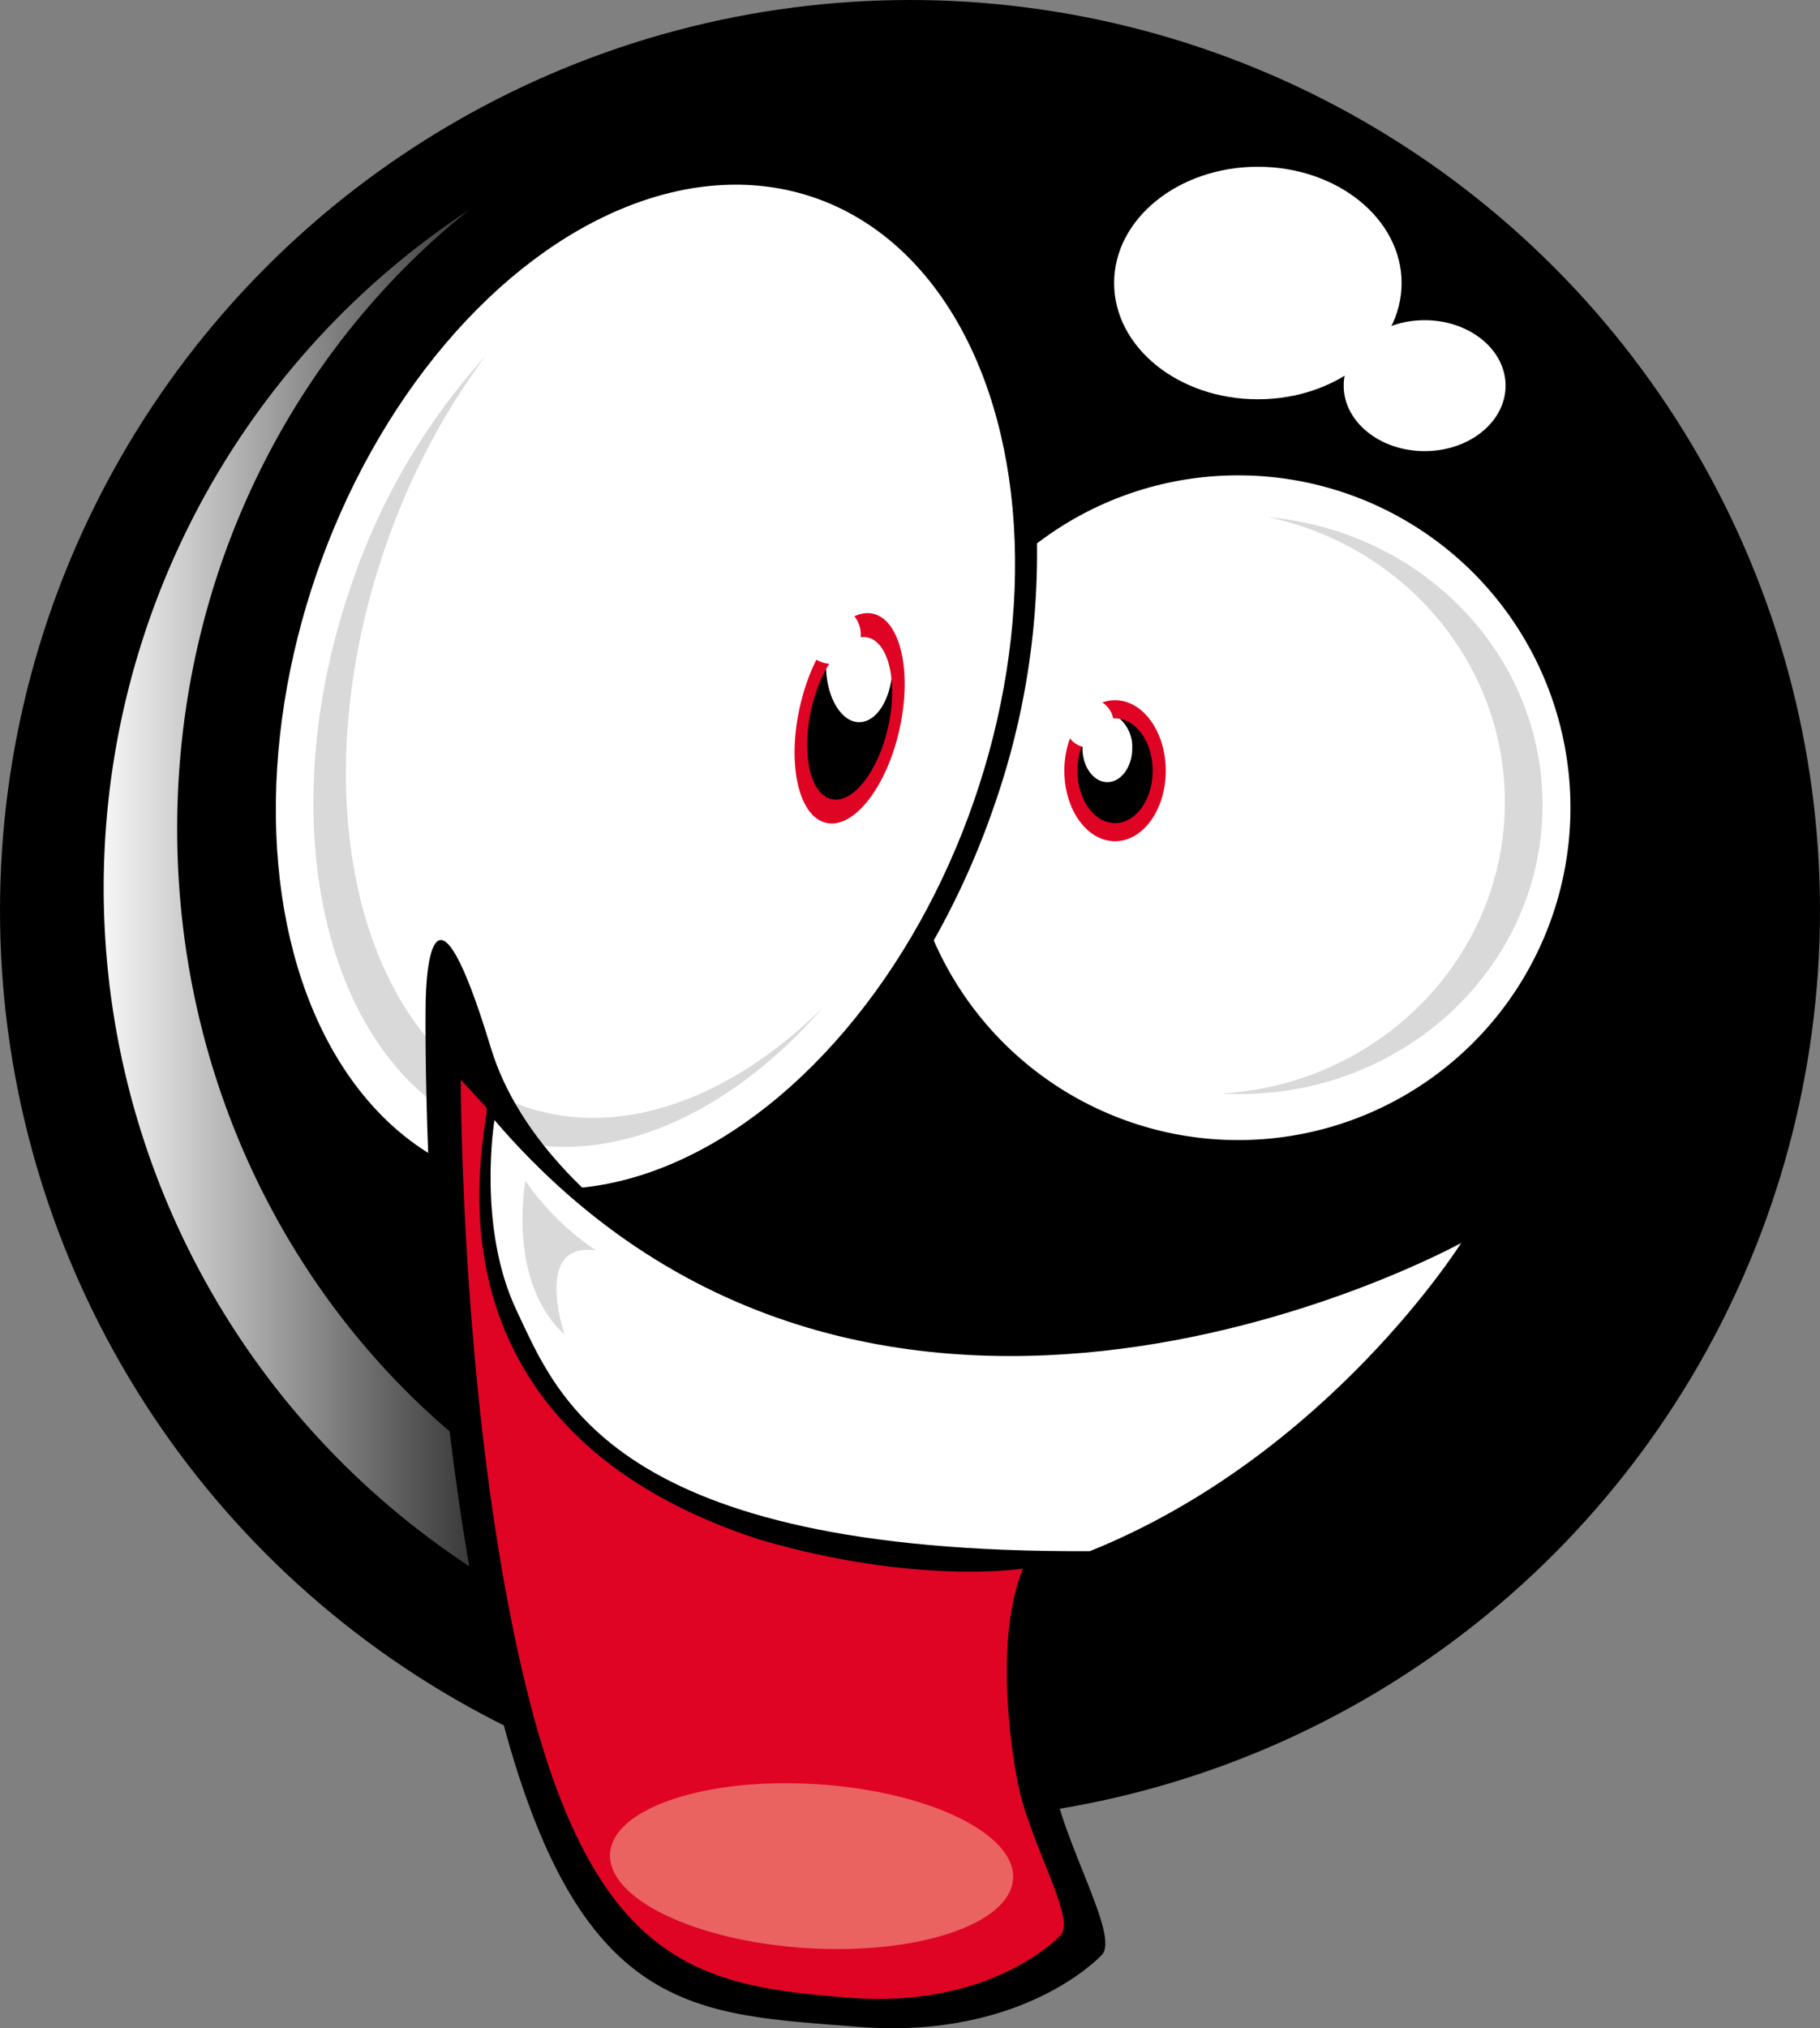 <svg id="Layer_1" data-name="Layer 1" xmlns="http://www.w3.org/2000/svg" xmlns:xlink="http://www.w3.org/1999/xlink" viewBox="0 0 326.021 363.098"><rect x="0" y="0" width="326.021" height="363.098" fill="#808080" stroke="none"/><defs><linearGradient id="linear-gradient" x1="18.573" y1="169.216" x2="84.329" y2="169.216" gradientUnits="userSpaceOnUse"><stop offset="0" stop-color="#f6f6f6"/><stop offset="1" stop-color="#393939"/></linearGradient></defs><title>Giantbomb</title><circle cx="163.01" cy="163.01" r="163.01"/><path d="M132.74,283.309c-57.905-14.439-101-69.378-101-134.955,0-45.3,20.565-85.521,52.368-110.826A145.3,145.3,0,0,0,132.74,300.9Z" fill="url(#linear-gradient)"/><ellipse cx="115.621" cy="122.96" rx="92.657" ry="62.293" transform="translate(-38.401 191.986) rotate(-70.902)" fill="#fff"/><path d="M93.881,198.065C64.529,187.9,53.413,143.047,69.053,97.878a125.844,125.844,0,0,1,17.871-34.1,116.649,116.649,0,0,0-23.99,40.943c-15.306,44.207-3.874,88.3,25.535,98.481,19.3,6.682,41.54-2.9,58.879-22.763C130.85,196.682,111.137,204.04,93.881,198.065Z" fill="#d9d9da"/><ellipse cx="152.197" cy="128.591" rx="19.185" ry="9.149" transform="translate(-6.463 249.118) rotate(-77.417)" fill="#df0424"/><ellipse cx="152.197" cy="128.591" rx="14.832" ry="7.073" transform="translate(-6.463 249.118) rotate(-77.417)"/><path d="M159.7,121.54c-.417-4-1.934-6.9-4.27-7.424-2.5-.559-5.315,1.757-7.459,5.67.222,5.312,2.8,9.506,5.947,9.506C156.71,129.292,159.049,125.991,159.7,121.54Z" fill="#fff"/><circle cx="148.948" cy="113.604" r="5.25" fill="#fff"/><path d="M221.823,85.1a59.226,59.226,0,0,0-36.067,12.188,136.829,136.829,0,0,1-7.771,47.261,143.64,143.64,0,0,1-10.721,23.8A59.5,59.5,0,1,0,221.823,85.1Z" fill="#fff"/><path d="M227.26,92.6c24.2,5.169,42.313,26.037,42.313,51.009,0,27.8-22.449,50.528-50.764,52.149,1.08.061,2.167.1,3.264.1,29.961,0,54.25-23.169,54.25-51.75C276.323,117.193,254.787,95.087,227.26,92.6Z" fill="#d9d9da"/><ellipse cx="199.74" cy="137.979" rx="9.083" ry="12.625" fill="#df0424"/><ellipse cx="199.74" cy="137.979" rx="6.745" ry="9.375"/><path d="M193.941,133.207c-.021.24-.035.483-.035.73,0,3.36,2,6.084,4.459,6.084s4.458-2.724,4.458-6.084a6.728,6.728,0,0,0-2.208-5.245,4.907,4.907,0,0,0-.875-.088C197.27,128.6,195.117,130.455,193.941,133.207Z" fill="#fff"/><circle cx="195.094" cy="129.458" r="4.396" fill="#fff"/><ellipse cx="225.323" cy="50.667" rx="25.75" ry="20.813" fill="#fff"/><ellipse cx="255.198" cy="69.042" rx="14.5" ry="11.72" fill="#fff"/><path d="M188.323,317.6c1.917,12.25,12.417,29.084,9,32.417,0,0-13.917,15.167-43.5,12.833s-50.25-1.833-64.417-57.166S76.24,180.521,76.24,180.521c0-7.667,1.5-26.5,11.666,7s59.5,52,59.5,52,48,23.667,42.167,35.167S188.323,317.6,188.323,317.6Z"/><path d="M182.148,318.213c1.669,10.674,10.808,25.342,7.834,28.246,0,0-12.113,13.216-37.864,11.183s-44.964-5.073-57.295-53.288S82.535,193.292,82.535,193.292l4.6,5c.938,1.979-15.729,56.166,48.771,77.281,28.088,8.268,47.33,5.245,47.33,5.245C177.448,294.979,182.148,318.213,182.148,318.213Z" fill="#df0424"/><path d="M88.573,200.521s-3.167,19.167,4,34.167,17,43.5,102.667,43c42.666-17.167,66.5-55.167,66.5-55.167S157.073,280.354,88.573,200.521Z" fill="#fff"/><path d="M94.135,211.417s-3.437,17.937,7,27.5c0,0-5.75-16.688,5.625-15.063A47.661,47.661,0,0,1,94.135,211.417Z" fill="#d9d9da"/><ellipse cx="145.381" cy="334.082" rx="14.7" ry="36.166" transform="translate(-197.178 458.179) rotate(-86.397)" fill="#ea6360"/></svg>